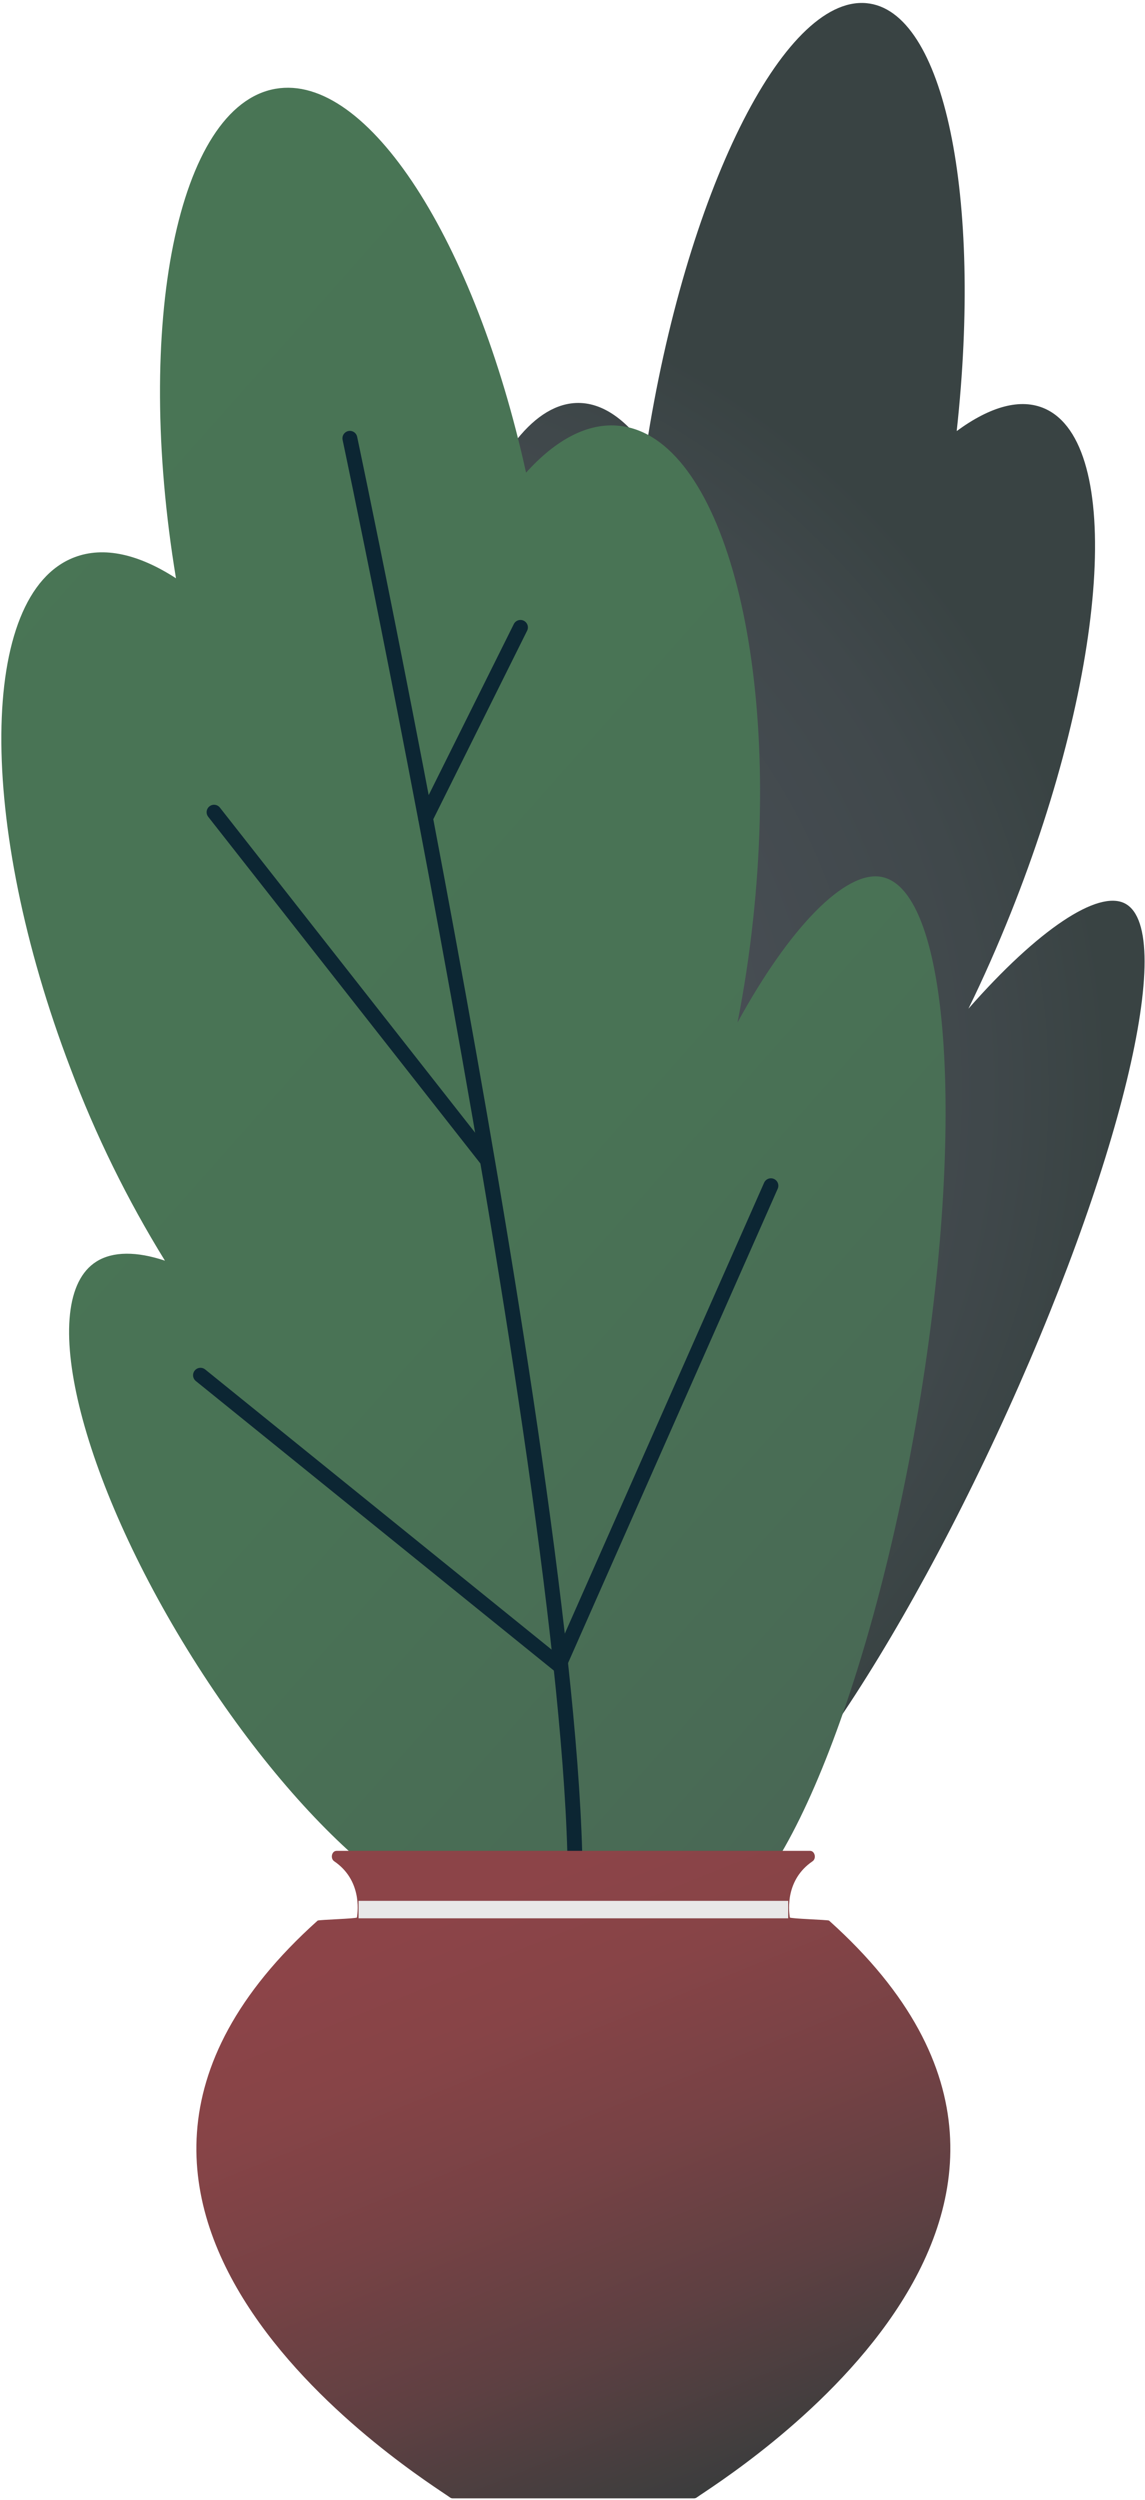 <svg width="231" height="504" viewBox="0 0 231 504" fill="none" xmlns="http://www.w3.org/2000/svg">
<path d="M227.025 182.192C221.601 179.252 209.364 187.442 195.378 203.372C198.375 197.262 201.222 190.812 203.919 184.082C223.549 134.982 226.636 89.452 210.802 82.392C205.887 80.202 199.744 81.972 193.011 86.912C198.195 39.672 190.553 1.982 174.74 0.632C157.967 -0.808 138.268 39.182 130.356 90.342C125.761 83.902 120.586 80.602 115.162 81.342C97.57 83.782 84.044 127.862 84.963 179.802C85.148 193.815 86.529 207.785 89.089 221.562C85.093 218.382 81.257 217.202 77.971 218.412C65.983 222.822 62.716 259.142 70.558 299.552C78.4 339.962 94.443 369.142 106.381 364.732C107.838 364.14 109.133 363.207 110.157 362.012L132.853 368.832C133.772 372.262 135.161 374.582 136.979 375.572C147.518 381.292 176.218 342.642 201.082 289.242C225.946 235.842 237.564 187.922 227.025 182.192Z" fill="url(#paint0_radial_1177_1731)"/>
<path d="M177.755 176.783C170.523 175.513 159.315 186.893 148.786 206.163C150.114 199.463 151.183 192.453 151.952 185.233C157.606 132.553 145.499 88.063 124.98 85.853C118.597 85.163 112.154 88.623 106.13 95.293C95.861 48.563 74.163 14.653 55.573 17.903C35.853 21.353 27.003 65.313 35.504 116.593C28.032 111.753 20.969 110.083 15.005 112.363C-4.325 119.753 -4.685 165.863 14.206 215.363C19.298 228.885 25.684 241.882 33.276 254.173C27.602 252.283 22.797 252.253 19.45 254.353C7.273 262.013 15.944 297.763 38.81 334.203C61.676 370.643 90.087 393.993 102.254 386.343C103.67 385.409 104.837 384.142 105.651 382.653H134.011C136.239 385.653 138.626 387.493 141.004 387.923C154.989 390.373 174.669 345.093 184.828 286.793C194.988 228.493 191.791 179.233 177.755 176.783Z" fill="url(#paint1_linear_1177_1731)"/>
<path d="M70.586 88.373C70.586 88.373 119.635 320.013 115.839 388.003" stroke="#0C2633" stroke-width="3" stroke-miterlimit="10" stroke-linecap="round"/>
<path d="M105.002 126.493L85.852 164.943" stroke="#0C2633" stroke-width="3" stroke-miterlimit="10" stroke-linecap="round"/>
<path d="M43.185 163.753L97.978 233.503" stroke="#0C2633" stroke-width="3" stroke-miterlimit="10" stroke-linecap="round"/>
<path d="M155.529 239.062L112.774 335.723L40.449 277.272" stroke="#0C2633" stroke-width="3" stroke-miterlimit="10" stroke-linecap="round"/>
<path d="M159.346 386.593C159.086 385.013 158.507 378.953 163.931 375.263C164.76 374.693 164.39 373.163 163.441 373.163H67.911C66.912 373.163 66.592 374.693 67.421 375.263C72.846 378.953 72.266 385.013 72.007 386.593C72.007 386.833 64.265 387.053 64.085 387.223C-2.016 446.473 86.262 500.223 90.817 503.553C90.957 503.654 91.124 503.71 91.297 503.713H140.046C140.221 503.71 140.392 503.655 140.535 503.553C145.091 500.243 233.369 446.473 167.258 387.223C167.078 387.063 159.386 386.843 159.346 386.593Z" fill="url(#paint2_linear_1177_1731)"/>
<path d="M159.016 383.243H72.336V386.763H159.016V383.243Z" fill="#E8E8E8"/>
<defs>
<radialGradient id="paint0_radial_1177_1731" cx="0" cy="0" r="1" gradientUnits="userSpaceOnUse" gradientTransform="translate(56.623 219.672) scale(167.046 167.22)">
<stop stop-color="#494F55"/>
<stop offset="0.56" stop-color="#474D53"/>
<stop offset="0.85" stop-color="#40484B"/>
<stop offset="1" stop-color="#394343"/>
</radialGradient>
<linearGradient id="paint1_linear_1177_1731" x1="-37.71" y1="101.703" x2="227.387" y2="336.909" gradientUnits="userSpaceOnUse">
<stop stop-color="#497555"/>
<stop offset="0.56" stop-color="#497355"/>
<stop offset="0.85" stop-color="#496B55"/>
<stop offset="1" stop-color="#496355"/>
</linearGradient>
<linearGradient id="paint2_linear_1177_1731" x1="95.522" y1="383.303" x2="144.869" y2="505.908" gradientUnits="userSpaceOnUse">
<stop stop-color="#8C4448"/>
<stop offset="0.19" stop-color="#874447"/>
<stop offset="0.43" stop-color="#774245"/>
<stop offset="0.69" stop-color="#5E4042"/>
<stop offset="0.98" stop-color="#3A3D3D"/>
<stop offset="1" stop-color="#373D3D"/>
</linearGradient>
</defs>
</svg>
